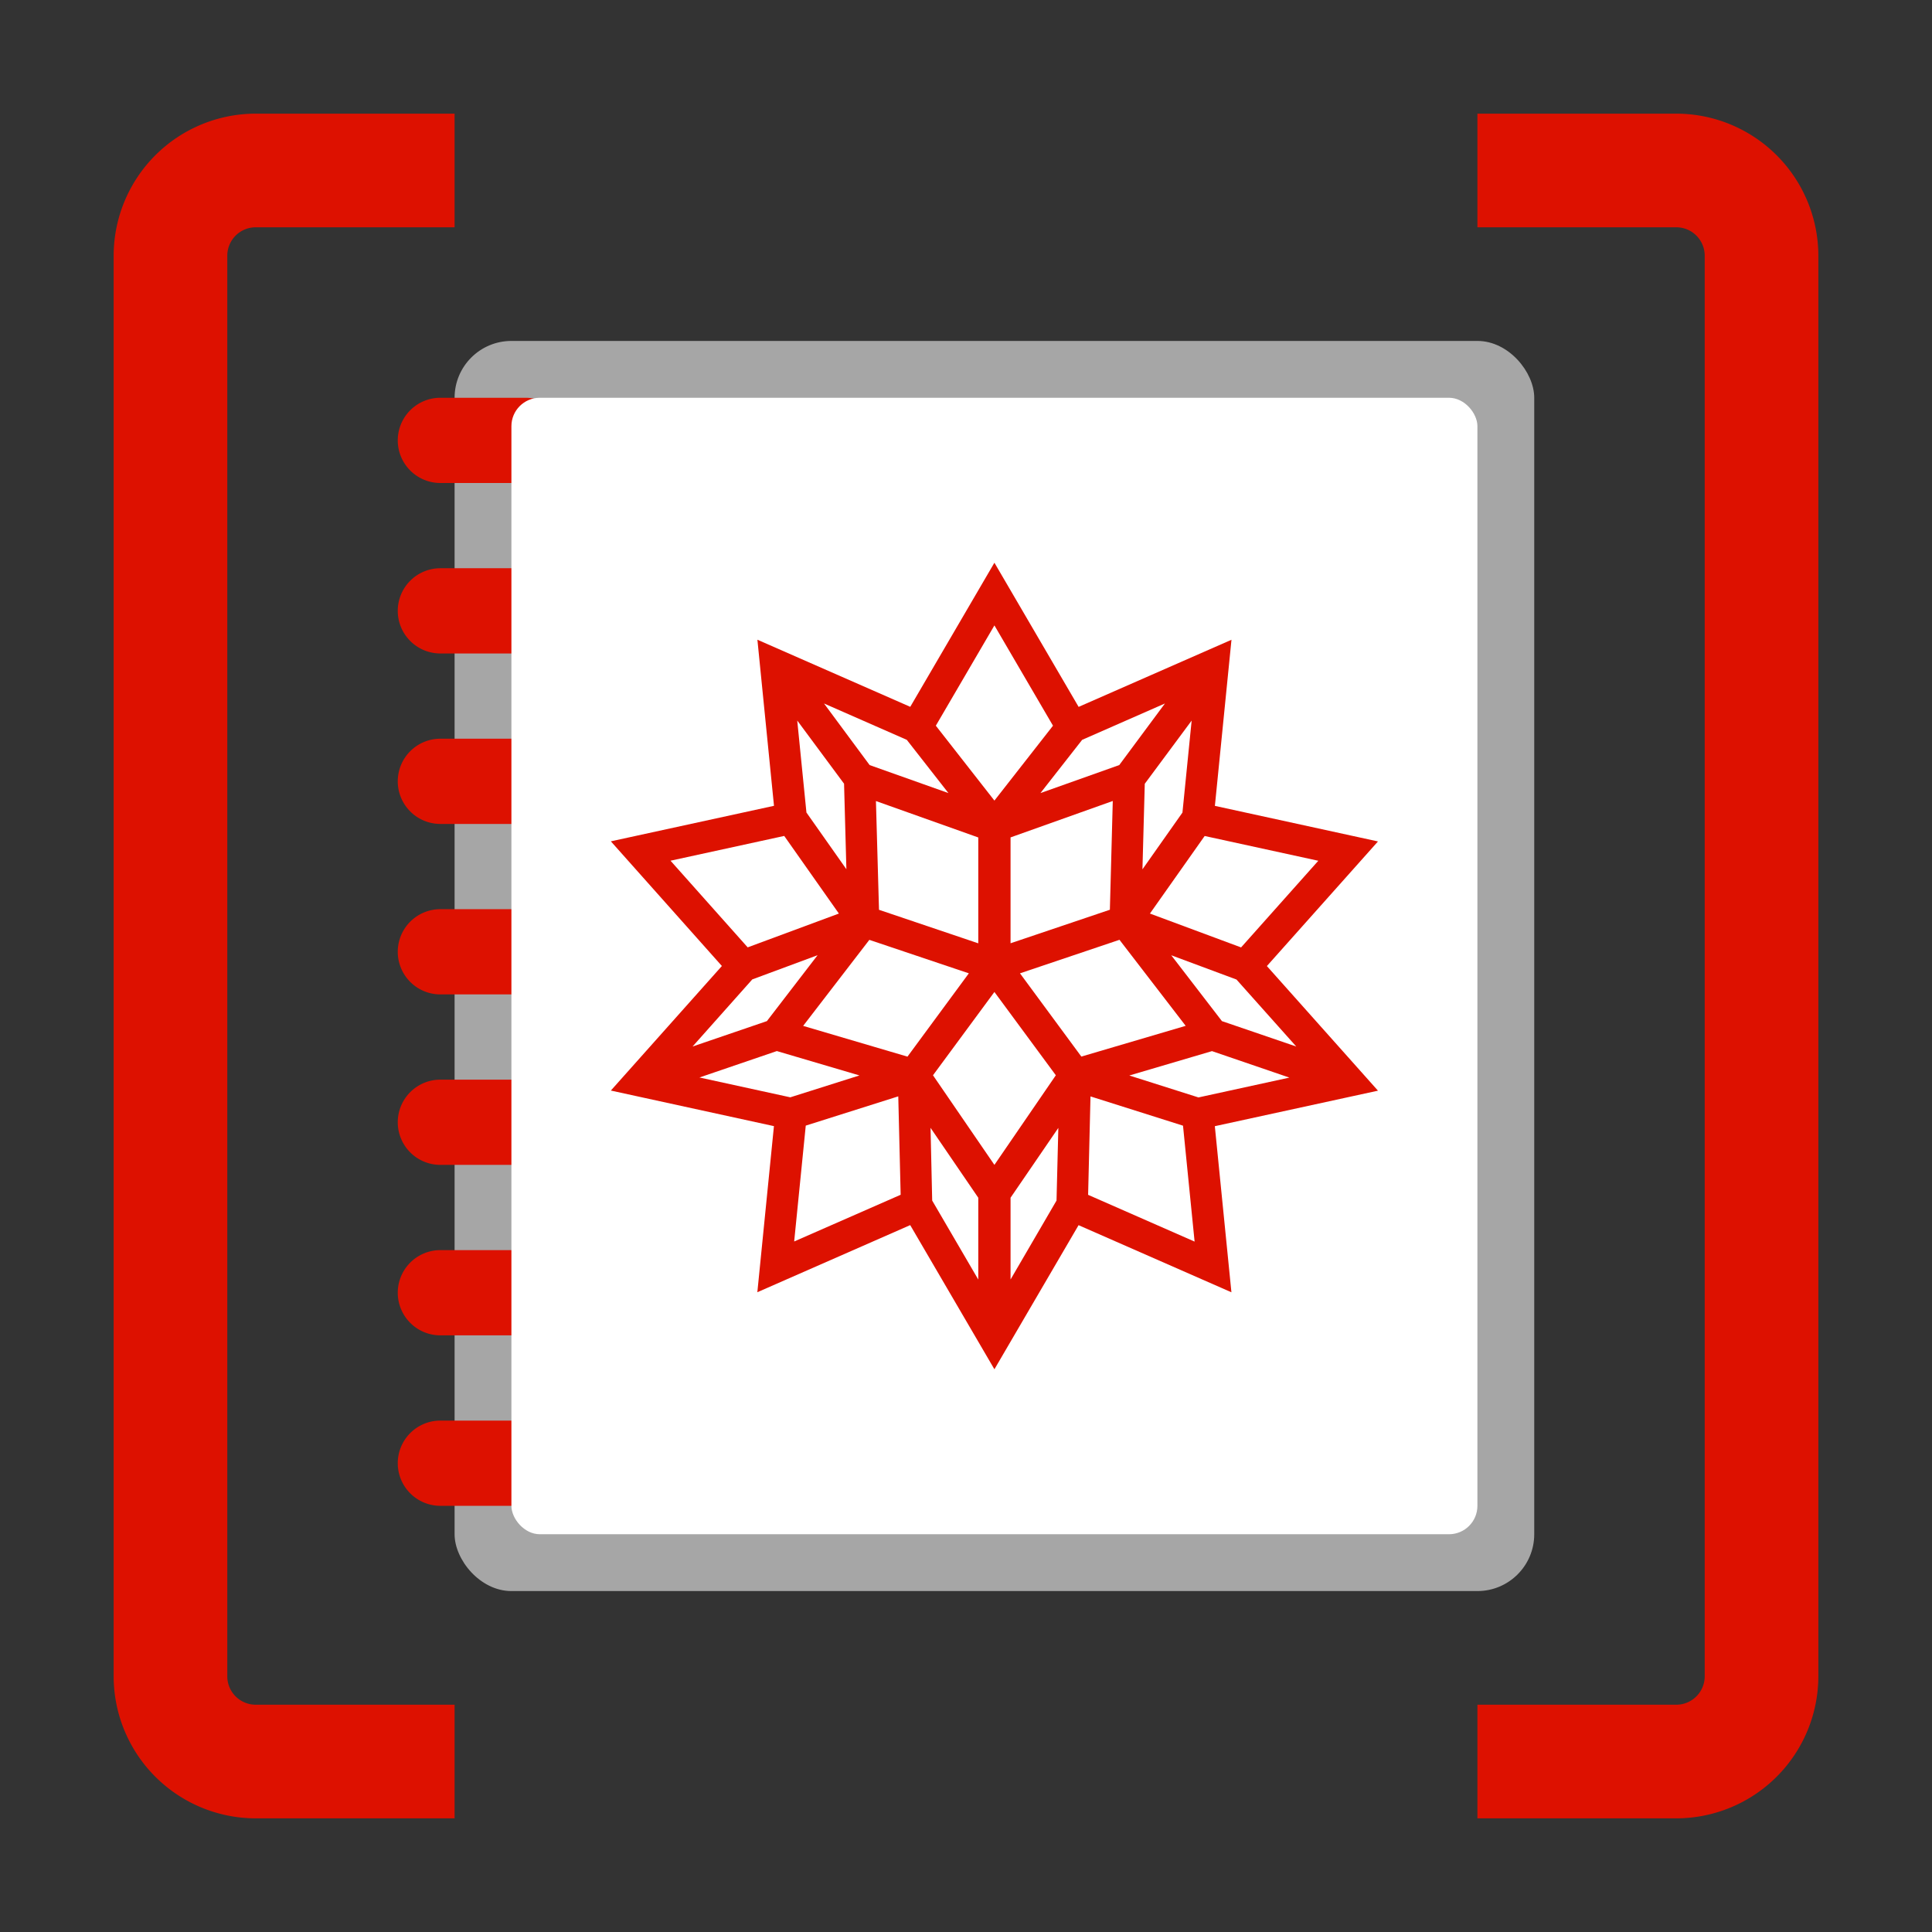 <svg xmlns="http://www.w3.org/2000/svg" viewBox="0 0 34 34"><rect x="0" y="0" width="34" height="34" fill="#333333" stroke="none"/><defs><style>.iconMain{fill:#a6a6a6;}.iconAccent{fill:#d10;}.iconBackground{fill:#fff;}</style></defs><rect class="iconMain" x="8" y="6" width="19" height="22" rx="1"/><path class="iconAccent" d="M9.25,8.5H7.75A.75.75,0,0,1,7,7.75H7A.75.75,0,0,1,7.75,7h1.5a.75.75,0,0,1,.75.75h0A.75.75,0,0,1,9.25,8.5ZM10,10.75h0A.75.75,0,0,0,9.25,10H7.75a.75.75,0,0,0-.75.75H7a.75.75,0,0,0,.75.75h1.5A.75.75,0,0,0,10,10.75Zm0,3h0A.75.75,0,0,0,9.25,13H7.75a.75.75,0,0,0-.75.75H7a.75.75,0,0,0,.75.75h1.5A.75.75,0,0,0,10,13.75Zm0,3h0A.75.75,0,0,0,9.25,16H7.75a.75.75,0,0,0-.75.75H7a.75.75,0,0,0,.75.75h1.5A.75.75,0,0,0,10,16.75Zm0,3h0A.75.75,0,0,0,9.25,19H7.75a.75.75,0,0,0-.75.75H7a.75.75,0,0,0,.75.75h1.5A.75.75,0,0,0,10,19.75Zm0,3h0A.75.75,0,0,0,9.25,22H7.75a.75.75,0,0,0-.75.75H7a.75.75,0,0,0,.75.75h1.5A.75.75,0,0,0,10,22.75Zm0,3h0A.75.75,0,0,0,9.25,25H7.75a.75.75,0,0,0-.75.75H7a.75.75,0,0,0,.75.75h1.5A.75.75,0,0,0,10,25.75Z"/><rect class="iconBackground" x="9" y="7" width="17" height="20" rx="0.5"/><path class="iconAccent" d="M22.295,17.001,24.25,14.808l-2.87-.626.292-2.923-2.69,1.181L17.5,9.903l-1.481,2.536L13.329,11.258l.292,2.923-2.871.625,1.954,2.194L10.75,19.192l2.87.626-.292,2.923,2.69-1.181,1.482,2.537L18.981,21.561l2.69,1.181-.292-2.923L24.25,19.194Zm.517,1.416-1.308-.447-.892-1.159,1.148.427Zm-4.219,2.711-.809,1.389V21.078l.841-1.229Zm-1.902-7.171-1.387-.493-.803-1.084,1.457.64Zm2.353-.937,1.457-.64L19.697,13.464l-1.387.493Zm1.765,1.28-.704.999.041-1.506.825-1.112ZM17.5,20.5,16.419,18.923,17.5,17.457,18.581,18.923Zm-2.031-4.489-.054-1.914,1.801.641v1.863Zm2.315-1.274,1.799-.641-.051,1.914-1.748.59Zm-3.592-.438-.162-1.619.824,1.112.041,1.505Zm2.858,2.83-1.08,1.466-1.836-.541,1.165-1.514Zm-.674,2.719.84,1.23v1.44l-.811-1.39Zm1.574-2.719,1.751-.59,1.165,1.514-1.836.541Zm5.25-1.981-1.359,1.525L20.237,16.077l.963-1.365Zm-5.7-4.142,1.031,1.765L17.5,14.089l-1.031-1.318Zm-5.7,4.141,2.001-.436.962,1.366-1.605.595Zm1.439,2.089,1.149-.426-.892,1.16-1.308.447Zm-.93,1.726,1.362-.465,1.454.429-1.217.385Zm1.871.847,1.628-.515.042,1.732-1.874.822ZM19.149,21.027l.042-1.732L20.819,19.81l.204,2.04Zm1.942-1.714-1.217-.386,1.455-.429,1.362.466Z"/><path class="iconAccent" d="M4.5,2H8V4H4.5a.5.5,0,0,0-.5.5v25a.5.5,0,0,0,.5.5H8v2H4.5A2.503,2.503,0,0,1,2,29.5V4.5A2.503,2.503,0,0,1,4.5,2Zm25,0H26V4h3.5a.5.5,0,0,1,.5.5v25a.5.5,0,0,1-.5.5H26v2h3.5A2.503,2.503,0,0,0,32,29.5V4.5A2.503,2.503,0,0,0,29.5,2Z"/></svg>